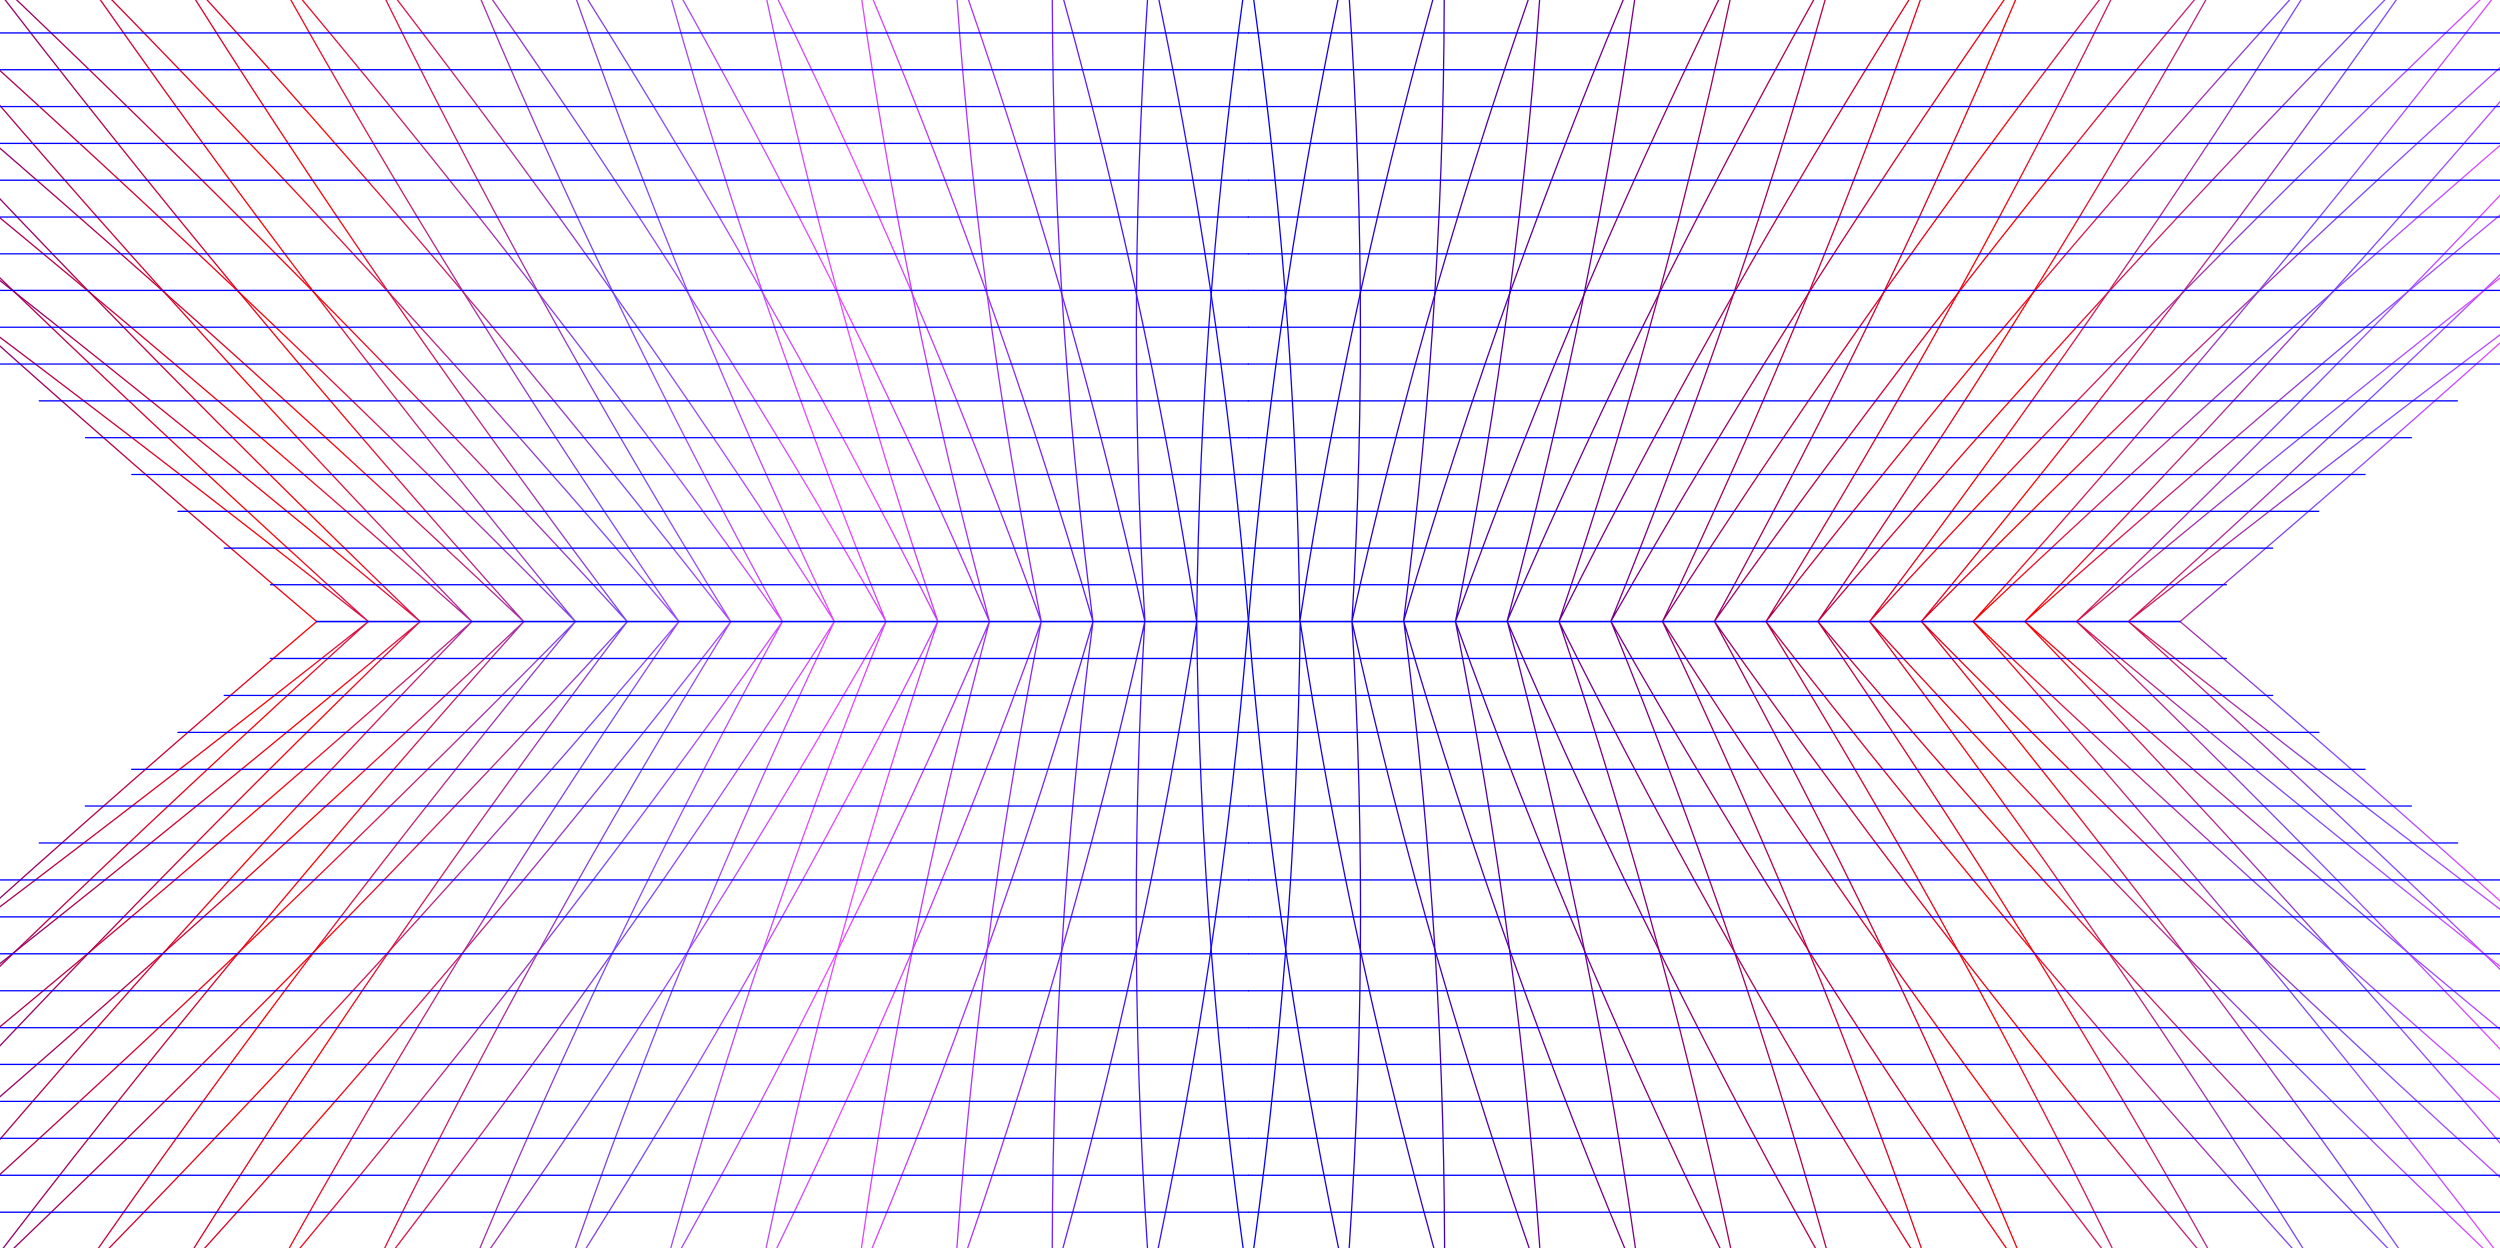 <svg width="1440" height="719" viewBox="0 0 1440 719" fill="none" xmlns="http://www.w3.org/2000/svg">
<path d="M-297 740.79C-125.662 618.207 44.212 491.084 212.175 358.002C77.737 479.734 -54.675 606.857 -184.163 740.649C-30.262 618.633 121.95 491.51 271.8 358.002C154.688 479.45 39.938 606.431 -71.213 740.649C65.25 618.917 199.687 491.793 331.425 358.002C231.412 479.308 134.325 606.289 41.625 740.649C160.875 619.059 277.65 492.077 391.05 358.002C307.912 479.166 228.6 606.148 154.575 740.649C256.612 619.342 355.837 492.361 450.675 358.002C384.3 479.45 322.65 606.573 267.413 740.649C352.575 619.484 434.025 492.503 510.3 358.002C460.575 480.301 416.587 607.566 380.362 740.649C448.65 619.342 512.55 492.219 569.925 358.002C536.737 481.862 510.75 609.411 493.2 740.649C544.95 618.491 590.962 491.226 629.55 358.002C613.35 484.274 605.362 611.965 606.15 740.649C641.25 617.072 669.487 489.523 689.287 358.002C690.75 487.111 700.875 614.802 719.1 740.649" stroke="url(#paint0_linear)" stroke-width="0.75" stroke-miterlimit="10" stroke-linecap="round" stroke-linejoin="round"/>
<path d="M182.367 358.002C39.267 480.017 -101.92 606.999 -240.633 740.649C-78.07 618.349 83.03 491.226 241.992 358.002C116.217 479.592 -7.308 606.715 -127.683 740.79C17.442 618.775 160.88 491.652 301.617 358.144C193.055 479.45 87.192 606.431 -14.845 740.79C112.955 619.059 238.617 492.077 361.242 358.144C269.667 479.308 181.467 606.289 98.105 740.79C208.692 619.342 316.692 492.361 420.867 358.144C346.167 479.45 275.63 606.431 210.942 740.79C304.542 619.626 394.88 492.645 480.492 358.144C422.442 479.876 369.567 607.141 323.892 740.79C400.617 619.484 473.292 492.503 540.117 358.144C498.605 481.153 463.617 608.56 436.73 740.79C496.805 619.059 551.705 491.935 599.742 358.144C574.992 483.139 558.005 610.688 549.68 740.79C593.105 618.065 630.342 490.658 659.367 358.144C651.942 485.835 652.955 613.525 662.517 740.79C689.292 616.079 708.417 488.53 718.992 358.144" stroke="url(#paint1_linear)" stroke-width="0.75" stroke-miterlimit="10" stroke-linecap="round" stroke-linejoin="round"/>
<path d="M155.703 379.283C343.466 379.283 531.228 379.283 718.991 379.283" stroke="url(#paint2_linear)" stroke-width="0.75" stroke-miterlimit="10" stroke-linecap="round" stroke-linejoin="round"/>
<path d="M182.367 358.002C361.242 358.002 540.117 358.002 719.105 358.002" stroke="url(#paint3_linear)" stroke-width="0.75" stroke-miterlimit="10" stroke-linecap="round" stroke-linejoin="round"/>
<path d="M129.156 400.565C325.806 400.565 522.456 400.565 719.106 400.565" stroke="url(#paint4_linear)" stroke-width="0.75" stroke-miterlimit="10" stroke-linecap="round" stroke-linejoin="round"/>
<path d="M102.492 421.846C308.03 421.846 513.567 421.846 719.105 421.846" stroke="url(#paint5_linear)" stroke-width="0.75" stroke-miterlimit="10" stroke-linecap="round" stroke-linejoin="round"/>
<path d="M75.828 443.13C290.253 443.13 504.678 443.13 718.991 443.13" stroke="url(#paint6_linear)" stroke-width="0.75" stroke-miterlimit="10" stroke-linecap="round" stroke-linejoin="round"/>
<path d="M49.156 464.27C272.469 464.27 495.669 464.27 718.981 464.27" stroke="url(#paint7_linear)" stroke-width="0.75" stroke-miterlimit="10" stroke-linecap="round" stroke-linejoin="round"/>
<path d="M22.617 485.552C254.817 485.552 486.905 485.552 719.105 485.552" stroke="url(#paint8_linear)" stroke-width="0.75" stroke-miterlimit="10" stroke-linecap="round" stroke-linejoin="round"/>
<path d="M-4.047 506.834C237.041 506.834 478.016 506.834 719.103 506.834" stroke="url(#paint9_linear)" stroke-width="0.75" stroke-miterlimit="10" stroke-linecap="round" stroke-linejoin="round"/>
<path d="M-30.719 528.115C219.144 528.115 469.119 528.115 718.981 528.115" stroke="url(#paint10_linear)" stroke-width="0.75" stroke-miterlimit="10" stroke-linecap="round" stroke-linejoin="round"/>
<path d="M-57.375 549.397C201.375 549.397 460.237 549.397 718.987 549.397" stroke="url(#paint11_linear)" stroke-width="0.75" stroke-miterlimit="10" stroke-linecap="round" stroke-linejoin="round"/>
<path d="M-83.922 570.679C183.716 570.679 451.466 570.679 719.103 570.679" stroke="url(#paint12_linear)" stroke-width="0.75" stroke-miterlimit="10" stroke-linecap="round" stroke-linejoin="round"/>
<path d="M-110.594 591.959C165.931 591.959 442.456 591.959 719.094 591.959" stroke="url(#paint13_linear)" stroke-width="0.75" stroke-miterlimit="10" stroke-linecap="round" stroke-linejoin="round"/>
<path d="M-137.25 613.1C148.162 613.1 433.575 613.1 718.987 613.1" stroke="url(#paint14_linear)" stroke-width="0.75" stroke-miterlimit="10" stroke-linecap="round" stroke-linejoin="round"/>
<path d="M-163.91 634.381C130.39 634.381 424.69 634.381 718.99 634.381" stroke="url(#paint15_linear)" stroke-width="0.75" stroke-miterlimit="10" stroke-linecap="round" stroke-linejoin="round"/>
<path d="M-190.465 655.663C112.723 655.663 415.91 655.663 719.098 655.663" stroke="url(#paint16_linear)" stroke-width="0.75" stroke-miterlimit="10" stroke-linecap="round" stroke-linejoin="round"/>
<path d="M-217.125 676.946C94.95 676.946 407.025 676.946 719.1 676.946" stroke="url(#paint17_linear)" stroke-width="0.75" stroke-miterlimit="10" stroke-linecap="round" stroke-linejoin="round"/>
<path d="M-243.785 698.227C77.177 698.227 398.14 698.227 718.99 698.227" stroke="url(#paint18_linear)" stroke-width="0.75" stroke-miterlimit="10" stroke-linecap="round" stroke-linejoin="round"/>
<path d="M719.102 740.788C737.327 614.799 747.452 487.109 748.914 358.141C768.714 489.662 796.839 617.211 832.052 740.788C832.727 612.104 824.739 484.413 808.652 358.141C847.239 491.507 893.252 618.63 945.002 740.788C927.452 609.408 901.464 482.001 868.277 358.141C925.764 492.358 989.552 619.481 1057.95 740.788C1021.73 607.706 977.739 480.299 928.014 358.141C1004.29 492.642 1085.74 619.623 1170.9 740.788C1115.66 606.57 1054.01 479.589 987.639 358.141C1082.59 492.642 1181.7 619.623 1283.74 740.788C1209.71 606.287 1130.29 479.305 1047.26 358.141C1160.66 492.358 1277.44 619.34 1396.69 740.788C1303.99 606.287 1206.9 479.305 1106.89 358.141C1238.63 491.933 1373.06 619.056 1509.53 740.788C1398.38 606.57 1283.63 479.589 1166.51 358.141C1316.36 491.649 1468.58 618.63 1622.48 740.788C1492.99 606.854 1360.58 479.873 1226.14 358.141C1394.1 491.223 1563.98 618.346 1735.31 740.788" stroke="url(#paint19_linear)" stroke-width="0.75" stroke-miterlimit="10" stroke-linecap="round" stroke-linejoin="round"/>
<path d="M719.102 358.002C729.564 488.388 748.802 615.937 775.577 740.649C785.139 613.242 786.264 485.551 778.727 358.002C807.864 490.516 844.989 617.924 888.414 740.649C880.089 610.546 863.102 482.997 838.352 358.002C886.389 491.793 941.289 619.059 1001.36 740.649C974.477 608.276 939.489 480.869 897.977 358.002C964.914 492.503 1037.48 619.484 1114.2 740.649C1068.41 606.857 1015.65 479.734 957.602 358.002C1043.21 492.503 1133.55 619.484 1227.15 740.649C1162.46 606.289 1091.93 479.166 1017.23 358.002C1121.4 492.361 1229.4 619.342 1339.99 740.649C1256.63 606.148 1168.43 479.166 1076.85 358.002C1199.36 492.077 1325.03 619.059 1452.94 740.649C1351.01 606.289 1245.15 479.308 1136.48 358.002C1277.33 491.652 1420.65 618.775 1565.78 740.649C1445.4 606.573 1321.88 479.592 1196.1 358.002C1355.06 491.226 1516.05 618.349 1678.73 740.649C1540.13 606.999 1398.83 479.876 1255.73 358.002" stroke="url(#paint20_linear)" stroke-width="0.75" stroke-miterlimit="10" stroke-linecap="round" stroke-linejoin="round"/>
<path d="M719.102 379.283C906.864 379.283 1094.63 379.283 1282.39 379.283" stroke="url(#paint21_linear)" stroke-width="0.75" stroke-miterlimit="10" stroke-linecap="round" stroke-linejoin="round"/>
<path d="M719.102 358.002C897.977 358.002 1076.85 358.002 1255.84 358.002" stroke="url(#paint22_linear)" stroke-width="0.75" stroke-miterlimit="10" stroke-linecap="round" stroke-linejoin="round"/>
<path d="M719.102 400.565C915.752 400.565 1112.4 400.565 1309.05 400.565" stroke="url(#paint23_linear)" stroke-width="0.75" stroke-miterlimit="10" stroke-linecap="round" stroke-linejoin="round"/>
<path d="M719.102 421.846C924.639 421.846 1130.18 421.846 1335.71 421.846" stroke="url(#paint24_linear)" stroke-width="0.75" stroke-miterlimit="10" stroke-linecap="round" stroke-linejoin="round"/>
<path d="M719.102 443.13C933.527 443.13 1147.95 443.13 1362.26 443.13" stroke="url(#paint25_linear)" stroke-width="0.75" stroke-miterlimit="10" stroke-linecap="round" stroke-linejoin="round"/>
<path d="M719.102 464.271C942.414 464.271 1165.61 464.271 1388.93 464.271" stroke="url(#paint26_linear)" stroke-width="0.75" stroke-miterlimit="10" stroke-linecap="round" stroke-linejoin="round"/>
<path d="M719.102 485.552C951.302 485.552 1183.39 485.552 1415.59 485.552" stroke="url(#paint27_linear)" stroke-width="0.75" stroke-miterlimit="10" stroke-linecap="round" stroke-linejoin="round"/>
<path d="M719.102 506.834C960.189 506.834 1201.16 506.834 1442.25 506.834" stroke="url(#paint28_linear)" stroke-width="0.75" stroke-miterlimit="10" stroke-linecap="round" stroke-linejoin="round"/>
<path d="M719.102 528.115C968.964 528.115 1218.94 528.115 1468.8 528.115" stroke="url(#paint29_linear)" stroke-width="0.75" stroke-miterlimit="10" stroke-linecap="round" stroke-linejoin="round"/>
<path d="M719.102 549.397C977.852 549.397 1236.71 549.397 1495.46 549.397" stroke="url(#paint30_linear)" stroke-width="0.75" stroke-miterlimit="10" stroke-linecap="round" stroke-linejoin="round"/>
<path d="M719.102 570.678C986.739 570.678 1254.49 570.678 1522.13 570.678" stroke="url(#paint31_linear)" stroke-width="0.75" stroke-miterlimit="10" stroke-linecap="round" stroke-linejoin="round"/>
<path d="M719.102 591.959C995.627 591.959 1272.15 591.959 1548.79 591.959" stroke="url(#paint32_linear)" stroke-width="0.75" stroke-miterlimit="10" stroke-linecap="round" stroke-linejoin="round"/>
<path d="M719.102 613.1C1004.51 613.1 1289.93 613.1 1575.34 613.1" stroke="url(#paint33_linear)" stroke-width="0.75" stroke-miterlimit="10" stroke-linecap="round" stroke-linejoin="round"/>
<path d="M719.102 634.381C1013.4 634.381 1307.7 634.381 1602 634.381" stroke="url(#paint34_linear)" stroke-width="0.75" stroke-miterlimit="10" stroke-linecap="round" stroke-linejoin="round"/>
<path d="M719.102 655.663C1022.29 655.663 1325.48 655.663 1628.66 655.663" stroke="url(#paint35_linear)" stroke-width="0.75" stroke-miterlimit="10" stroke-linecap="round" stroke-linejoin="round"/>
<path d="M719.102 676.946C1031.18 676.946 1343.25 676.946 1655.33 676.946" stroke="url(#paint36_linear)" stroke-width="0.75" stroke-miterlimit="10" stroke-linecap="round" stroke-linejoin="round"/>
<path d="M719.102 698.227C1040.06 698.227 1361.03 698.227 1681.88 698.227" stroke="url(#paint37_linear)" stroke-width="0.75" stroke-miterlimit="10" stroke-linecap="round" stroke-linejoin="round"/>
<path d="M1735.09 -23.307C1563.75 98.706 1393.87 225.385 1225.91 358.002C1360.35 236.696 1492.76 110.017 1622.25 -23.307C1468.35 98.424 1316.14 225.102 1166.29 358.002C1283.4 236.978 1398.15 110.441 1509.3 -23.307C1372.84 98.141 1238.29 224.678 1106.66 358.002C1206.67 237.12 1303.76 110.582 1396.46 -23.307C1277.21 97.858 1160.44 224.395 1047.04 358.002C1130.17 237.261 1209.49 110.724 1283.51 -23.307C1181.48 97.575 1082.25 224.113 987.412 358.002C1053.79 236.978 1115.44 110.3 1170.67 -23.307C1085.51 97.434 1004.06 223.971 927.787 358.002C977.512 236.13 1021.5 109.31 1057.72 -23.307C989.437 97.717 925.537 224.254 868.05 358.002C901.237 234.575 927.225 107.472 944.775 -23.307C893.025 98.424 847.012 225.244 808.425 358.002C824.625 232.171 832.612 104.927 831.825 -23.307C796.725 99.837 768.488 226.94 748.688 358.002C747.225 229.344 737.1 102.099 718.875 -23.307" stroke="url(#paint38_linear)" stroke-width="0.75" stroke-miterlimit="10" stroke-linecap="round" stroke-linejoin="round"/>
<path d="M1255.72 358.002C1398.82 236.413 1540.01 109.875 1678.72 -23.307C1516.16 98.565 1355.06 225.244 1196.09 358.002C1321.87 236.837 1445.39 110.158 1565.77 -23.307C1420.64 98.282 1277.21 224.961 1136.47 358.002C1245.03 237.12 1350.89 110.582 1452.93 -23.307C1325.13 97.999 1199.47 224.537 1076.84 358.002C1168.42 237.261 1256.62 110.724 1339.98 -23.307C1229.39 97.717 1121.39 224.254 1017.22 358.002C1091.92 237.12 1162.46 110.582 1227.14 -23.307C1133.54 97.434 1043.21 223.971 957.594 358.002C1015.64 236.696 1068.52 109.875 1114.19 -23.307C1037.47 97.575 964.794 224.113 897.969 358.002C939.481 235.423 974.469 108.462 1001.36 -23.307C941.281 97.999 886.381 224.678 838.344 358.002C863.094 233.444 880.081 106.341 888.406 -23.307C844.981 98.989 807.744 225.951 778.719 358.002C786.144 230.758 785.131 103.513 775.569 -23.307C748.794 100.968 729.669 228.071 719.094 358.002" stroke="url(#paint39_linear)" stroke-width="0.75" stroke-miterlimit="10" stroke-linecap="round" stroke-linejoin="round"/>
<path d="M1282.38 336.796C1094.62 336.796 906.856 336.796 719.094 336.796" stroke="url(#paint40_linear)" stroke-width="0.75" stroke-miterlimit="10" stroke-linecap="round" stroke-linejoin="round"/>
<path d="M1255.72 358.002C1076.85 358.002 897.972 358.002 718.984 358.002" stroke="url(#paint41_linear)" stroke-width="0.75" stroke-miterlimit="10" stroke-linecap="round" stroke-linejoin="round"/>
<path d="M1309.04 315.728C1112.39 315.728 915.744 315.728 719.094 315.728" stroke="url(#paint42_linear)" stroke-width="0.75" stroke-miterlimit="10" stroke-linecap="round" stroke-linejoin="round"/>
<path d="M1335.6 294.52C1130.06 294.52 924.522 294.52 718.984 294.52" stroke="url(#paint43_linear)" stroke-width="0.75" stroke-miterlimit="10" stroke-linecap="round" stroke-linejoin="round"/>
<path d="M1362.26 273.314C1147.83 273.314 933.406 273.314 719.094 273.314" stroke="url(#paint44_linear)" stroke-width="0.75" stroke-miterlimit="10" stroke-linecap="round" stroke-linejoin="round"/>
<path d="M1388.92 252.107C1165.61 252.107 942.406 252.107 719.094 252.107" stroke="url(#paint45_linear)" stroke-width="0.75" stroke-miterlimit="10" stroke-linecap="round" stroke-linejoin="round"/>
<path d="M1415.47 230.898C1183.27 230.898 951.184 230.898 718.984 230.898" stroke="url(#paint46_linear)" stroke-width="0.75" stroke-miterlimit="10" stroke-linecap="round" stroke-linejoin="round"/>
<path d="M1442.13 209.692C1201.05 209.692 960.072 209.692 718.984 209.692" stroke="url(#paint47_linear)" stroke-width="0.75" stroke-miterlimit="10" stroke-linecap="round" stroke-linejoin="round"/>
<path d="M1468.79 188.484C1218.93 188.484 968.956 188.484 719.094 188.484" stroke="url(#paint48_linear)" stroke-width="0.75" stroke-miterlimit="10" stroke-linecap="round" stroke-linejoin="round"/>
<path d="M1495.46 167.278C1236.71 167.278 977.844 167.278 719.094 167.278" stroke="url(#paint49_linear)" stroke-width="0.75" stroke-miterlimit="10" stroke-linecap="round" stroke-linejoin="round"/>
<path d="M1522.01 146.212C1254.37 146.212 986.622 146.212 718.984 146.212" stroke="url(#paint50_linear)" stroke-width="0.75" stroke-miterlimit="10" stroke-linecap="round" stroke-linejoin="round"/>
<path d="M1548.67 125.004C1272.15 125.004 995.622 125.004 718.984 125.004" stroke="url(#paint51_linear)" stroke-width="0.75" stroke-miterlimit="10" stroke-linecap="round" stroke-linejoin="round"/>
<path d="M1575.33 103.798C1289.92 103.798 1004.51 103.798 719.094 103.798" stroke="url(#paint52_linear)" stroke-width="0.75" stroke-miterlimit="10" stroke-linecap="round" stroke-linejoin="round"/>
<path d="M1601.99 82.589C1307.69 82.589 1013.39 82.589 719.094 82.589" stroke="url(#paint53_linear)" stroke-width="0.75" stroke-miterlimit="10" stroke-linecap="round" stroke-linejoin="round"/>
<path d="M1628.55 61.383C1325.36 61.383 1022.17 61.383 718.984 61.383" stroke="url(#paint54_linear)" stroke-width="0.75" stroke-miterlimit="10" stroke-linecap="round" stroke-linejoin="round"/>
<path d="M1655.21 40.175C1343.13 40.175 1031.06 40.175 718.984 40.175" stroke="url(#paint55_linear)" stroke-width="0.75" stroke-miterlimit="10" stroke-linecap="round" stroke-linejoin="round"/>
<path d="M1681.87 18.968C1360.91 18.968 1039.94 18.968 719.094 18.968" stroke="url(#paint56_linear)" stroke-width="0.75" stroke-miterlimit="10" stroke-linecap="round" stroke-linejoin="round"/>
<path d="M719.1 -23.307C700.875 102.241 690.75 229.485 689.287 358.002C669.487 226.94 641.362 99.837 606.15 -23.307C605.475 104.927 613.462 232.171 629.55 358.002C590.962 225.102 544.95 98.424 493.2 -23.307C510.75 107.613 536.737 234.575 569.925 358.002C512.55 224.254 448.65 97.575 380.362 -23.307C416.587 109.31 460.575 236.271 510.3 358.002C434.025 223.971 352.575 97.434 267.413 -23.307C322.65 110.3 384.3 236.978 450.675 358.002C355.725 224.113 256.612 97.575 154.575 -23.307C228.6 110.724 307.912 237.261 391.05 358.002C277.65 224.254 160.875 97.717 41.625 -23.307C134.325 110.724 231.412 237.12 331.425 358.002C199.687 224.678 65.25 97.999 -71.213 -23.307C39.938 110.441 154.688 236.978 271.8 358.002C121.95 225.102 -30.262 98.424 -184.163 -23.307C-54.675 110.017 77.737 236.696 212.175 358.002C44.212 225.385 -125.662 98.706 -297 -23.307" stroke="url(#paint57_linear)" stroke-width="0.75" stroke-miterlimit="10" stroke-linecap="round" stroke-linejoin="round"/>
<path d="M719.105 358.002C708.642 228.071 689.405 100.968 662.63 -23.307C653.067 103.655 651.942 230.899 659.48 358.002C630.342 225.951 593.105 98.989 549.68 -23.307C558.005 106.341 574.992 233.444 599.742 358.002C551.817 224.678 496.805 97.999 436.842 -23.307C463.73 108.603 498.717 235.565 540.23 358.002C473.292 223.971 400.73 97.434 324.005 -23.307C369.792 110.017 422.555 236.696 480.605 358.002C394.88 223.971 304.542 97.434 210.942 -23.307C275.63 110.582 346.167 237.261 420.867 358.002C316.692 224.113 208.692 97.575 98.105 -23.307C181.467 110.724 269.667 237.261 361.242 358.002C238.73 224.537 113.067 97.858 -14.845 -23.307C87.192 110.582 193.055 237.12 301.617 358.002C160.88 224.819 17.442 98.282 -127.683 -23.307C-7.308 110.3 116.217 236.837 241.992 358.002C83.03 225.244 -77.958 98.565 -240.633 -23.307C-102.033 109.875 39.267 236.554 182.367 358.002" stroke="url(#paint58_linear)" stroke-width="0.75" stroke-miterlimit="10" stroke-linecap="round" stroke-linejoin="round"/>
<path d="M719.1 336.796C531.337 336.796 343.575 336.796 155.812 336.796" stroke="url(#paint59_linear)" stroke-width="0.75" stroke-miterlimit="10" stroke-linecap="round" stroke-linejoin="round"/>
<path d="M719.105 358.002C540.23 358.002 361.355 358.002 182.367 358.002" stroke="url(#paint60_linear)" stroke-width="0.75" stroke-miterlimit="10" stroke-linecap="round" stroke-linejoin="round"/>
<path d="M719.106 315.728C522.456 315.728 325.806 315.728 129.156 315.728" stroke="url(#paint61_linear)" stroke-width="0.75" stroke-miterlimit="10" stroke-linecap="round" stroke-linejoin="round"/>
<path d="M719.105 294.52C513.567 294.52 308.03 294.52 102.492 294.52" stroke="url(#paint62_linear)" stroke-width="0.75" stroke-miterlimit="10" stroke-linecap="round" stroke-linejoin="round"/>
<path d="M719.1 273.314C504.675 273.314 290.25 273.314 75.938 273.314" stroke="url(#paint63_linear)" stroke-width="0.75" stroke-miterlimit="10" stroke-linecap="round" stroke-linejoin="round"/>
<path d="M719.106 252.107C495.794 252.107 272.594 252.107 49.281 252.107" stroke="url(#paint64_linear)" stroke-width="0.75" stroke-miterlimit="10" stroke-linecap="round" stroke-linejoin="round"/>
<path d="M719.105 230.898C486.905 230.898 254.817 230.898 22.617 230.898" stroke="url(#paint65_linear)" stroke-width="0.75" stroke-miterlimit="10" stroke-linecap="round" stroke-linejoin="round"/>
<path d="M719.103 209.692C478.016 209.692 237.041 209.692 -4.047 209.692" stroke="url(#paint66_linear)" stroke-width="0.75" stroke-miterlimit="10" stroke-linecap="round" stroke-linejoin="round"/>
<path d="M719.106 188.484C469.244 188.484 219.269 188.484 -30.594 188.484" stroke="url(#paint67_linear)" stroke-width="0.75" stroke-miterlimit="10" stroke-linecap="round" stroke-linejoin="round"/>
<path d="M719.105 167.278C460.355 167.278 201.492 167.278 -57.258 167.278" stroke="url(#paint68_linear)" stroke-width="0.75" stroke-miterlimit="10" stroke-linecap="round" stroke-linejoin="round"/>
<path d="M719.103 146.212C451.466 146.212 183.716 146.212 -83.922 146.212" stroke="url(#paint69_linear)" stroke-width="0.75" stroke-miterlimit="10" stroke-linecap="round" stroke-linejoin="round"/>
<path d="M719.094 125.004C442.569 125.004 166.044 125.004 -110.594 125.004" stroke="url(#paint70_linear)" stroke-width="0.75" stroke-miterlimit="10" stroke-linecap="round" stroke-linejoin="round"/>
<path d="M719.105 103.798C433.692 103.798 148.28 103.798 -137.133 103.798" stroke="url(#paint71_linear)" stroke-width="0.75" stroke-miterlimit="10" stroke-linecap="round" stroke-linejoin="round"/>
<path d="M719.099 82.588C424.799 82.588 130.499 82.588 -163.801 82.588" stroke="url(#paint72_linear)" stroke-width="0.75" stroke-miterlimit="10" stroke-linecap="round" stroke-linejoin="round"/>
<path d="M719.098 61.382C415.91 61.382 112.723 61.382 -190.465 61.382" stroke="url(#paint73_linear)" stroke-width="0.75" stroke-miterlimit="10" stroke-linecap="round" stroke-linejoin="round"/>
<path d="M719.1 40.174C407.025 40.174 94.95 40.174 -217.125 40.174" stroke="url(#paint74_linear)" stroke-width="0.75" stroke-miterlimit="10" stroke-linecap="round" stroke-linejoin="round"/>
<path d="M719.099 18.968C398.137 18.968 77.174 18.968 -243.676 18.968" stroke="url(#paint75_linear)" stroke-width="0.75" stroke-miterlimit="10" stroke-linecap="round" stroke-linejoin="round"/>
<defs>
<linearGradient id="paint0_linear" x1="-297.45" y1="549.373" x2="719.471" y2="549.373" gradientUnits="userSpaceOnUse">
<stop stop-color="#0000FF"/>
<stop offset="0.443" stop-color="#FF0000"/>
<stop offset="0.632" stop-color="#7449FF"/>
<stop offset="0.766" stop-color="#F049FF"/>
<stop offset="1" stop-color="#0000FF"/>
</linearGradient>
<linearGradient id="paint1_linear" x1="-241.002" y1="549.373" x2="719.476" y2="549.373" gradientUnits="userSpaceOnUse">
<stop stop-color="#0000FF"/>
<stop offset="0.443" stop-color="#FF0000"/>
<stop offset="0.632" stop-color="#7449FF"/>
<stop offset="0.766" stop-color="#F049FF"/>
<stop offset="1" stop-color="#0000FF"/>
</linearGradient>
<linearGradient id="paint2_linear" x1="-nan" y1="-nan" x2="-nan" y2="-nan" gradientUnits="userSpaceOnUse">
<stop stop-color="#0000FF"/>
<stop offset="0.443" stop-color="#FF0000"/>
<stop offset="0.632" stop-color="#7449FF"/>
<stop offset="0.766" stop-color="#F049FF"/>
<stop offset="1" stop-color="#0000FF"/>
</linearGradient>
<linearGradient id="paint3_linear" x1="-nan" y1="-nan" x2="-nan" y2="-nan" gradientUnits="userSpaceOnUse">
<stop stop-color="#0000FF"/>
<stop offset="0.443" stop-color="#FF0000"/>
<stop offset="0.632" stop-color="#7449FF"/>
<stop offset="0.766" stop-color="#F049FF"/>
<stop offset="1" stop-color="#0000FF"/>
</linearGradient>
<linearGradient id="paint4_linear" x1="-nan" y1="-nan" x2="-nan" y2="-nan" gradientUnits="userSpaceOnUse">
<stop stop-color="#0000FF"/>
<stop offset="0.443" stop-color="#FF0000"/>
<stop offset="0.632" stop-color="#7449FF"/>
<stop offset="0.766" stop-color="#F049FF"/>
<stop offset="1" stop-color="#0000FF"/>
</linearGradient>
<linearGradient id="paint5_linear" x1="-nan" y1="-nan" x2="-nan" y2="-nan" gradientUnits="userSpaceOnUse">
<stop stop-color="#0000FF"/>
<stop offset="0.443" stop-color="#FF0000"/>
<stop offset="0.632" stop-color="#7449FF"/>
<stop offset="0.766" stop-color="#F049FF"/>
<stop offset="1" stop-color="#0000FF"/>
</linearGradient>
<linearGradient id="paint6_linear" x1="-nan" y1="-nan" x2="-nan" y2="-nan" gradientUnits="userSpaceOnUse">
<stop stop-color="#0000FF"/>
<stop offset="0.443" stop-color="#FF0000"/>
<stop offset="0.632" stop-color="#7449FF"/>
<stop offset="0.766" stop-color="#F049FF"/>
<stop offset="1" stop-color="#0000FF"/>
</linearGradient>
<linearGradient id="paint7_linear" x1="-nan" y1="-nan" x2="-nan" y2="-nan" gradientUnits="userSpaceOnUse">
<stop stop-color="#0000FF"/>
<stop offset="0.443" stop-color="#FF0000"/>
<stop offset="0.632" stop-color="#7449FF"/>
<stop offset="0.766" stop-color="#F049FF"/>
<stop offset="1" stop-color="#0000FF"/>
</linearGradient>
<linearGradient id="paint8_linear" x1="-nan" y1="-nan" x2="-nan" y2="-nan" gradientUnits="userSpaceOnUse">
<stop stop-color="#0000FF"/>
<stop offset="0.443" stop-color="#FF0000"/>
<stop offset="0.632" stop-color="#7449FF"/>
<stop offset="0.766" stop-color="#F049FF"/>
<stop offset="1" stop-color="#0000FF"/>
</linearGradient>
<linearGradient id="paint9_linear" x1="-nan" y1="-nan" x2="-nan" y2="-nan" gradientUnits="userSpaceOnUse">
<stop stop-color="#0000FF"/>
<stop offset="0.443" stop-color="#FF0000"/>
<stop offset="0.632" stop-color="#7449FF"/>
<stop offset="0.766" stop-color="#F049FF"/>
<stop offset="1" stop-color="#0000FF"/>
</linearGradient>
<linearGradient id="paint10_linear" x1="-nan" y1="-nan" x2="-nan" y2="-nan" gradientUnits="userSpaceOnUse">
<stop stop-color="#0000FF"/>
<stop offset="0.443" stop-color="#FF0000"/>
<stop offset="0.632" stop-color="#7449FF"/>
<stop offset="0.766" stop-color="#F049FF"/>
<stop offset="1" stop-color="#0000FF"/>
</linearGradient>
<linearGradient id="paint11_linear" x1="-nan" y1="-nan" x2="-nan" y2="-nan" gradientUnits="userSpaceOnUse">
<stop stop-color="#0000FF"/>
<stop offset="0.443" stop-color="#FF0000"/>
<stop offset="0.632" stop-color="#7449FF"/>
<stop offset="0.766" stop-color="#F049FF"/>
<stop offset="1" stop-color="#0000FF"/>
</linearGradient>
<linearGradient id="paint12_linear" x1="-nan" y1="-nan" x2="-nan" y2="-nan" gradientUnits="userSpaceOnUse">
<stop stop-color="#0000FF"/>
<stop offset="0.443" stop-color="#FF0000"/>
<stop offset="0.632" stop-color="#7449FF"/>
<stop offset="0.766" stop-color="#F049FF"/>
<stop offset="1" stop-color="#0000FF"/>
</linearGradient>
<linearGradient id="paint13_linear" x1="-nan" y1="-nan" x2="-nan" y2="-nan" gradientUnits="userSpaceOnUse">
<stop stop-color="#0000FF"/>
<stop offset="0.443" stop-color="#FF0000"/>
<stop offset="0.632" stop-color="#7449FF"/>
<stop offset="0.766" stop-color="#F049FF"/>
<stop offset="1" stop-color="#0000FF"/>
</linearGradient>
<linearGradient id="paint14_linear" x1="-nan" y1="-nan" x2="-nan" y2="-nan" gradientUnits="userSpaceOnUse">
<stop stop-color="#0000FF"/>
<stop offset="0.443" stop-color="#FF0000"/>
<stop offset="0.632" stop-color="#7449FF"/>
<stop offset="0.766" stop-color="#F049FF"/>
<stop offset="1" stop-color="#0000FF"/>
</linearGradient>
<linearGradient id="paint15_linear" x1="-nan" y1="-nan" x2="-nan" y2="-nan" gradientUnits="userSpaceOnUse">
<stop stop-color="#0000FF"/>
<stop offset="0.443" stop-color="#FF0000"/>
<stop offset="0.632" stop-color="#7449FF"/>
<stop offset="0.766" stop-color="#F049FF"/>
<stop offset="1" stop-color="#0000FF"/>
</linearGradient>
<linearGradient id="paint16_linear" x1="-nan" y1="-nan" x2="-nan" y2="-nan" gradientUnits="userSpaceOnUse">
<stop stop-color="#0000FF"/>
<stop offset="0.443" stop-color="#FF0000"/>
<stop offset="0.632" stop-color="#7449FF"/>
<stop offset="0.766" stop-color="#F049FF"/>
<stop offset="1" stop-color="#0000FF"/>
</linearGradient>
<linearGradient id="paint17_linear" x1="-nan" y1="-nan" x2="-nan" y2="-nan" gradientUnits="userSpaceOnUse">
<stop stop-color="#0000FF"/>
<stop offset="0.443" stop-color="#FF0000"/>
<stop offset="0.632" stop-color="#7449FF"/>
<stop offset="0.766" stop-color="#F049FF"/>
<stop offset="1" stop-color="#0000FF"/>
</linearGradient>
<linearGradient id="paint18_linear" x1="-nan" y1="-nan" x2="-nan" y2="-nan" gradientUnits="userSpaceOnUse">
<stop stop-color="#0000FF"/>
<stop offset="0.443" stop-color="#FF0000"/>
<stop offset="0.632" stop-color="#7449FF"/>
<stop offset="0.766" stop-color="#F049FF"/>
<stop offset="1" stop-color="#0000FF"/>
</linearGradient>
<linearGradient id="paint19_linear" x1="718.63" y1="549.37" x2="1735.55" y2="549.37" gradientUnits="userSpaceOnUse">
<stop stop-color="#0000FF"/>
<stop offset="0.443" stop-color="#FF0000"/>
<stop offset="0.632" stop-color="#7449FF"/>
<stop offset="0.766" stop-color="#F049FF"/>
<stop offset="1" stop-color="#0000FF"/>
</linearGradient>
<linearGradient id="paint20_linear" x1="718.63" y1="549.373" x2="1679.11" y2="549.373" gradientUnits="userSpaceOnUse">
<stop stop-color="#0000FF"/>
<stop offset="0.443" stop-color="#FF0000"/>
<stop offset="0.632" stop-color="#7449FF"/>
<stop offset="0.766" stop-color="#F049FF"/>
<stop offset="1" stop-color="#0000FF"/>
</linearGradient>
<linearGradient id="paint21_linear" x1="-nan" y1="-nan" x2="-nan" y2="-nan" gradientUnits="userSpaceOnUse">
<stop stop-color="#0000FF"/>
<stop offset="0.443" stop-color="#FF0000"/>
<stop offset="0.632" stop-color="#7449FF"/>
<stop offset="0.766" stop-color="#F049FF"/>
<stop offset="1" stop-color="#0000FF"/>
</linearGradient>
<linearGradient id="paint22_linear" x1="-nan" y1="-nan" x2="-nan" y2="-nan" gradientUnits="userSpaceOnUse">
<stop stop-color="#0000FF"/>
<stop offset="0.443" stop-color="#FF0000"/>
<stop offset="0.632" stop-color="#7449FF"/>
<stop offset="0.766" stop-color="#F049FF"/>
<stop offset="1" stop-color="#0000FF"/>
</linearGradient>
<linearGradient id="paint23_linear" x1="-nan" y1="-nan" x2="-nan" y2="-nan" gradientUnits="userSpaceOnUse">
<stop stop-color="#0000FF"/>
<stop offset="0.443" stop-color="#FF0000"/>
<stop offset="0.632" stop-color="#7449FF"/>
<stop offset="0.766" stop-color="#F049FF"/>
<stop offset="1" stop-color="#0000FF"/>
</linearGradient>
<linearGradient id="paint24_linear" x1="-nan" y1="-nan" x2="-nan" y2="-nan" gradientUnits="userSpaceOnUse">
<stop stop-color="#0000FF"/>
<stop offset="0.443" stop-color="#FF0000"/>
<stop offset="0.632" stop-color="#7449FF"/>
<stop offset="0.766" stop-color="#F049FF"/>
<stop offset="1" stop-color="#0000FF"/>
</linearGradient>
<linearGradient id="paint25_linear" x1="-nan" y1="-nan" x2="-nan" y2="-nan" gradientUnits="userSpaceOnUse">
<stop stop-color="#0000FF"/>
<stop offset="0.443" stop-color="#FF0000"/>
<stop offset="0.632" stop-color="#7449FF"/>
<stop offset="0.766" stop-color="#F049FF"/>
<stop offset="1" stop-color="#0000FF"/>
</linearGradient>
<linearGradient id="paint26_linear" x1="-nan" y1="-nan" x2="-nan" y2="-nan" gradientUnits="userSpaceOnUse">
<stop stop-color="#0000FF"/>
<stop offset="0.443" stop-color="#FF0000"/>
<stop offset="0.632" stop-color="#7449FF"/>
<stop offset="0.766" stop-color="#F049FF"/>
<stop offset="1" stop-color="#0000FF"/>
</linearGradient>
<linearGradient id="paint27_linear" x1="-nan" y1="-nan" x2="-nan" y2="-nan" gradientUnits="userSpaceOnUse">
<stop stop-color="#0000FF"/>
<stop offset="0.443" stop-color="#FF0000"/>
<stop offset="0.632" stop-color="#7449FF"/>
<stop offset="0.766" stop-color="#F049FF"/>
<stop offset="1" stop-color="#0000FF"/>
</linearGradient>
<linearGradient id="paint28_linear" x1="-nan" y1="-nan" x2="-nan" y2="-nan" gradientUnits="userSpaceOnUse">
<stop stop-color="#0000FF"/>
<stop offset="0.443" stop-color="#FF0000"/>
<stop offset="0.632" stop-color="#7449FF"/>
<stop offset="0.766" stop-color="#F049FF"/>
<stop offset="1" stop-color="#0000FF"/>
</linearGradient>
<linearGradient id="paint29_linear" x1="-nan" y1="-nan" x2="-nan" y2="-nan" gradientUnits="userSpaceOnUse">
<stop stop-color="#0000FF"/>
<stop offset="0.443" stop-color="#FF0000"/>
<stop offset="0.632" stop-color="#7449FF"/>
<stop offset="0.766" stop-color="#F049FF"/>
<stop offset="1" stop-color="#0000FF"/>
</linearGradient>
<linearGradient id="paint30_linear" x1="-nan" y1="-nan" x2="-nan" y2="-nan" gradientUnits="userSpaceOnUse">
<stop stop-color="#0000FF"/>
<stop offset="0.443" stop-color="#FF0000"/>
<stop offset="0.632" stop-color="#7449FF"/>
<stop offset="0.766" stop-color="#F049FF"/>
<stop offset="1" stop-color="#0000FF"/>
</linearGradient>
<linearGradient id="paint31_linear" x1="-nan" y1="-nan" x2="-nan" y2="-nan" gradientUnits="userSpaceOnUse">
<stop stop-color="#0000FF"/>
<stop offset="0.443" stop-color="#FF0000"/>
<stop offset="0.632" stop-color="#7449FF"/>
<stop offset="0.766" stop-color="#F049FF"/>
<stop offset="1" stop-color="#0000FF"/>
</linearGradient>
<linearGradient id="paint32_linear" x1="-nan" y1="-nan" x2="-nan" y2="-nan" gradientUnits="userSpaceOnUse">
<stop stop-color="#0000FF"/>
<stop offset="0.443" stop-color="#FF0000"/>
<stop offset="0.632" stop-color="#7449FF"/>
<stop offset="0.766" stop-color="#F049FF"/>
<stop offset="1" stop-color="#0000FF"/>
</linearGradient>
<linearGradient id="paint33_linear" x1="-nan" y1="-nan" x2="-nan" y2="-nan" gradientUnits="userSpaceOnUse">
<stop stop-color="#0000FF"/>
<stop offset="0.443" stop-color="#FF0000"/>
<stop offset="0.632" stop-color="#7449FF"/>
<stop offset="0.766" stop-color="#F049FF"/>
<stop offset="1" stop-color="#0000FF"/>
</linearGradient>
<linearGradient id="paint34_linear" x1="-nan" y1="-nan" x2="-nan" y2="-nan" gradientUnits="userSpaceOnUse">
<stop stop-color="#0000FF"/>
<stop offset="0.443" stop-color="#FF0000"/>
<stop offset="0.632" stop-color="#7449FF"/>
<stop offset="0.766" stop-color="#F049FF"/>
<stop offset="1" stop-color="#0000FF"/>
</linearGradient>
<linearGradient id="paint35_linear" x1="-nan" y1="-nan" x2="-nan" y2="-nan" gradientUnits="userSpaceOnUse">
<stop stop-color="#0000FF"/>
<stop offset="0.443" stop-color="#FF0000"/>
<stop offset="0.632" stop-color="#7449FF"/>
<stop offset="0.766" stop-color="#F049FF"/>
<stop offset="1" stop-color="#0000FF"/>
</linearGradient>
<linearGradient id="paint36_linear" x1="-nan" y1="-nan" x2="-nan" y2="-nan" gradientUnits="userSpaceOnUse">
<stop stop-color="#0000FF"/>
<stop offset="0.443" stop-color="#FF0000"/>
<stop offset="0.632" stop-color="#7449FF"/>
<stop offset="0.766" stop-color="#F049FF"/>
<stop offset="1" stop-color="#0000FF"/>
</linearGradient>
<linearGradient id="paint37_linear" x1="-nan" y1="-nan" x2="-nan" y2="-nan" gradientUnits="userSpaceOnUse">
<stop stop-color="#0000FF"/>
<stop offset="0.443" stop-color="#FF0000"/>
<stop offset="0.632" stop-color="#7449FF"/>
<stop offset="0.766" stop-color="#F049FF"/>
<stop offset="1" stop-color="#0000FF"/>
</linearGradient>
<linearGradient id="paint38_linear" x1="718.628" y1="167.345" x2="1735.55" y2="167.345" gradientUnits="userSpaceOnUse">
<stop stop-color="#0000FF"/>
<stop offset="0.443" stop-color="#FF0000"/>
<stop offset="0.632" stop-color="#7449FF"/>
<stop offset="0.766" stop-color="#F049FF"/>
<stop offset="1" stop-color="#0000FF"/>
</linearGradient>
<linearGradient id="paint39_linear" x1="718.622" y1="167.345" x2="1679.1" y2="167.345" gradientUnits="userSpaceOnUse">
<stop stop-color="#0000FF"/>
<stop offset="0.443" stop-color="#FF0000"/>
<stop offset="0.632" stop-color="#7449FF"/>
<stop offset="0.766" stop-color="#F049FF"/>
<stop offset="1" stop-color="#0000FF"/>
</linearGradient>
<linearGradient id="paint40_linear" x1="-nan" y1="-nan" x2="-nan" y2="-nan" gradientUnits="userSpaceOnUse">
<stop stop-color="#0000FF"/>
<stop offset="0.443" stop-color="#FF0000"/>
<stop offset="0.632" stop-color="#7449FF"/>
<stop offset="0.766" stop-color="#F049FF"/>
<stop offset="1" stop-color="#0000FF"/>
</linearGradient>
<linearGradient id="paint41_linear" x1="-nan" y1="-nan" x2="-nan" y2="-nan" gradientUnits="userSpaceOnUse">
<stop stop-color="#0000FF"/>
<stop offset="0.443" stop-color="#FF0000"/>
<stop offset="0.632" stop-color="#7449FF"/>
<stop offset="0.766" stop-color="#F049FF"/>
<stop offset="1" stop-color="#0000FF"/>
</linearGradient>
<linearGradient id="paint42_linear" x1="-nan" y1="-nan" x2="-nan" y2="-nan" gradientUnits="userSpaceOnUse">
<stop stop-color="#0000FF"/>
<stop offset="0.443" stop-color="#FF0000"/>
<stop offset="0.632" stop-color="#7449FF"/>
<stop offset="0.766" stop-color="#F049FF"/>
<stop offset="1" stop-color="#0000FF"/>
</linearGradient>
<linearGradient id="paint43_linear" x1="-nan" y1="-nan" x2="-nan" y2="-nan" gradientUnits="userSpaceOnUse">
<stop stop-color="#0000FF"/>
<stop offset="0.443" stop-color="#FF0000"/>
<stop offset="0.632" stop-color="#7449FF"/>
<stop offset="0.766" stop-color="#F049FF"/>
<stop offset="1" stop-color="#0000FF"/>
</linearGradient>
<linearGradient id="paint44_linear" x1="-nan" y1="-nan" x2="-nan" y2="-nan" gradientUnits="userSpaceOnUse">
<stop stop-color="#0000FF"/>
<stop offset="0.443" stop-color="#FF0000"/>
<stop offset="0.632" stop-color="#7449FF"/>
<stop offset="0.766" stop-color="#F049FF"/>
<stop offset="1" stop-color="#0000FF"/>
</linearGradient>
<linearGradient id="paint45_linear" x1="-nan" y1="-nan" x2="-nan" y2="-nan" gradientUnits="userSpaceOnUse">
<stop stop-color="#0000FF"/>
<stop offset="0.443" stop-color="#FF0000"/>
<stop offset="0.632" stop-color="#7449FF"/>
<stop offset="0.766" stop-color="#F049FF"/>
<stop offset="1" stop-color="#0000FF"/>
</linearGradient>
<linearGradient id="paint46_linear" x1="-nan" y1="-nan" x2="-nan" y2="-nan" gradientUnits="userSpaceOnUse">
<stop stop-color="#0000FF"/>
<stop offset="0.443" stop-color="#FF0000"/>
<stop offset="0.632" stop-color="#7449FF"/>
<stop offset="0.766" stop-color="#F049FF"/>
<stop offset="1" stop-color="#0000FF"/>
</linearGradient>
<linearGradient id="paint47_linear" x1="-nan" y1="-nan" x2="-nan" y2="-nan" gradientUnits="userSpaceOnUse">
<stop stop-color="#0000FF"/>
<stop offset="0.443" stop-color="#FF0000"/>
<stop offset="0.632" stop-color="#7449FF"/>
<stop offset="0.766" stop-color="#F049FF"/>
<stop offset="1" stop-color="#0000FF"/>
</linearGradient>
<linearGradient id="paint48_linear" x1="-nan" y1="-nan" x2="-nan" y2="-nan" gradientUnits="userSpaceOnUse">
<stop stop-color="#0000FF"/>
<stop offset="0.443" stop-color="#FF0000"/>
<stop offset="0.632" stop-color="#7449FF"/>
<stop offset="0.766" stop-color="#F049FF"/>
<stop offset="1" stop-color="#0000FF"/>
</linearGradient>
<linearGradient id="paint49_linear" x1="-nan" y1="-nan" x2="-nan" y2="-nan" gradientUnits="userSpaceOnUse">
<stop stop-color="#0000FF"/>
<stop offset="0.443" stop-color="#FF0000"/>
<stop offset="0.632" stop-color="#7449FF"/>
<stop offset="0.766" stop-color="#F049FF"/>
<stop offset="1" stop-color="#0000FF"/>
</linearGradient>
<linearGradient id="paint50_linear" x1="-nan" y1="-nan" x2="-nan" y2="-nan" gradientUnits="userSpaceOnUse">
<stop stop-color="#0000FF"/>
<stop offset="0.443" stop-color="#FF0000"/>
<stop offset="0.632" stop-color="#7449FF"/>
<stop offset="0.766" stop-color="#F049FF"/>
<stop offset="1" stop-color="#0000FF"/>
</linearGradient>
<linearGradient id="paint51_linear" x1="-nan" y1="-nan" x2="-nan" y2="-nan" gradientUnits="userSpaceOnUse">
<stop stop-color="#0000FF"/>
<stop offset="0.443" stop-color="#FF0000"/>
<stop offset="0.632" stop-color="#7449FF"/>
<stop offset="0.766" stop-color="#F049FF"/>
<stop offset="1" stop-color="#0000FF"/>
</linearGradient>
<linearGradient id="paint52_linear" x1="-nan" y1="-nan" x2="-nan" y2="-nan" gradientUnits="userSpaceOnUse">
<stop stop-color="#0000FF"/>
<stop offset="0.443" stop-color="#FF0000"/>
<stop offset="0.632" stop-color="#7449FF"/>
<stop offset="0.766" stop-color="#F049FF"/>
<stop offset="1" stop-color="#0000FF"/>
</linearGradient>
<linearGradient id="paint53_linear" x1="-nan" y1="-nan" x2="-nan" y2="-nan" gradientUnits="userSpaceOnUse">
<stop stop-color="#0000FF"/>
<stop offset="0.443" stop-color="#FF0000"/>
<stop offset="0.632" stop-color="#7449FF"/>
<stop offset="0.766" stop-color="#F049FF"/>
<stop offset="1" stop-color="#0000FF"/>
</linearGradient>
<linearGradient id="paint54_linear" x1="-nan" y1="-nan" x2="-nan" y2="-nan" gradientUnits="userSpaceOnUse">
<stop stop-color="#0000FF"/>
<stop offset="0.443" stop-color="#FF0000"/>
<stop offset="0.632" stop-color="#7449FF"/>
<stop offset="0.766" stop-color="#F049FF"/>
<stop offset="1" stop-color="#0000FF"/>
</linearGradient>
<linearGradient id="paint55_linear" x1="-nan" y1="-nan" x2="-nan" y2="-nan" gradientUnits="userSpaceOnUse">
<stop stop-color="#0000FF"/>
<stop offset="0.443" stop-color="#FF0000"/>
<stop offset="0.632" stop-color="#7449FF"/>
<stop offset="0.766" stop-color="#F049FF"/>
<stop offset="1" stop-color="#0000FF"/>
</linearGradient>
<linearGradient id="paint56_linear" x1="-nan" y1="-nan" x2="-nan" y2="-nan" gradientUnits="userSpaceOnUse">
<stop stop-color="#0000FF"/>
<stop offset="0.443" stop-color="#FF0000"/>
<stop offset="0.632" stop-color="#7449FF"/>
<stop offset="0.766" stop-color="#F049FF"/>
<stop offset="1" stop-color="#0000FF"/>
</linearGradient>
<linearGradient id="paint57_linear" x1="-297.45" y1="167.345" x2="719.472" y2="167.345" gradientUnits="userSpaceOnUse">
<stop stop-color="#0000FF"/>
<stop offset="0.443" stop-color="#FF0000"/>
<stop offset="0.632" stop-color="#7449FF"/>
<stop offset="0.766" stop-color="#F049FF"/>
<stop offset="1" stop-color="#0000FF"/>
</linearGradient>
<linearGradient id="paint58_linear" x1="-241.002" y1="167.345" x2="719.476" y2="167.345" gradientUnits="userSpaceOnUse">
<stop stop-color="#0000FF"/>
<stop offset="0.443" stop-color="#FF0000"/>
<stop offset="0.632" stop-color="#7449FF"/>
<stop offset="0.766" stop-color="#F049FF"/>
<stop offset="1" stop-color="#0000FF"/>
</linearGradient>
<linearGradient id="paint59_linear" x1="-nan" y1="-nan" x2="-nan" y2="-nan" gradientUnits="userSpaceOnUse">
<stop stop-color="#0000FF"/>
<stop offset="0.443" stop-color="#FF0000"/>
<stop offset="0.632" stop-color="#7449FF"/>
<stop offset="0.766" stop-color="#F049FF"/>
<stop offset="1" stop-color="#0000FF"/>
</linearGradient>
<linearGradient id="paint60_linear" x1="-nan" y1="-nan" x2="-nan" y2="-nan" gradientUnits="userSpaceOnUse">
<stop stop-color="#0000FF"/>
<stop offset="0.443" stop-color="#FF0000"/>
<stop offset="0.632" stop-color="#7449FF"/>
<stop offset="0.766" stop-color="#F049FF"/>
<stop offset="1" stop-color="#0000FF"/>
</linearGradient>
<linearGradient id="paint61_linear" x1="-nan" y1="-nan" x2="-nan" y2="-nan" gradientUnits="userSpaceOnUse">
<stop stop-color="#0000FF"/>
<stop offset="0.443" stop-color="#FF0000"/>
<stop offset="0.632" stop-color="#7449FF"/>
<stop offset="0.766" stop-color="#F049FF"/>
<stop offset="1" stop-color="#0000FF"/>
</linearGradient>
<linearGradient id="paint62_linear" x1="-nan" y1="-nan" x2="-nan" y2="-nan" gradientUnits="userSpaceOnUse">
<stop stop-color="#0000FF"/>
<stop offset="0.443" stop-color="#FF0000"/>
<stop offset="0.632" stop-color="#7449FF"/>
<stop offset="0.766" stop-color="#F049FF"/>
<stop offset="1" stop-color="#0000FF"/>
</linearGradient>
<linearGradient id="paint63_linear" x1="-nan" y1="-nan" x2="-nan" y2="-nan" gradientUnits="userSpaceOnUse">
<stop stop-color="#0000FF"/>
<stop offset="0.443" stop-color="#FF0000"/>
<stop offset="0.632" stop-color="#7449FF"/>
<stop offset="0.766" stop-color="#F049FF"/>
<stop offset="1" stop-color="#0000FF"/>
</linearGradient>
<linearGradient id="paint64_linear" x1="-nan" y1="-nan" x2="-nan" y2="-nan" gradientUnits="userSpaceOnUse">
<stop stop-color="#0000FF"/>
<stop offset="0.443" stop-color="#FF0000"/>
<stop offset="0.632" stop-color="#7449FF"/>
<stop offset="0.766" stop-color="#F049FF"/>
<stop offset="1" stop-color="#0000FF"/>
</linearGradient>
<linearGradient id="paint65_linear" x1="-nan" y1="-nan" x2="-nan" y2="-nan" gradientUnits="userSpaceOnUse">
<stop stop-color="#0000FF"/>
<stop offset="0.443" stop-color="#FF0000"/>
<stop offset="0.632" stop-color="#7449FF"/>
<stop offset="0.766" stop-color="#F049FF"/>
<stop offset="1" stop-color="#0000FF"/>
</linearGradient>
<linearGradient id="paint66_linear" x1="-nan" y1="-nan" x2="-nan" y2="-nan" gradientUnits="userSpaceOnUse">
<stop stop-color="#0000FF"/>
<stop offset="0.443" stop-color="#FF0000"/>
<stop offset="0.632" stop-color="#7449FF"/>
<stop offset="0.766" stop-color="#F049FF"/>
<stop offset="1" stop-color="#0000FF"/>
</linearGradient>
<linearGradient id="paint67_linear" x1="-nan" y1="-nan" x2="-nan" y2="-nan" gradientUnits="userSpaceOnUse">
<stop stop-color="#0000FF"/>
<stop offset="0.443" stop-color="#FF0000"/>
<stop offset="0.632" stop-color="#7449FF"/>
<stop offset="0.766" stop-color="#F049FF"/>
<stop offset="1" stop-color="#0000FF"/>
</linearGradient>
<linearGradient id="paint68_linear" x1="-nan" y1="-nan" x2="-nan" y2="-nan" gradientUnits="userSpaceOnUse">
<stop stop-color="#0000FF"/>
<stop offset="0.443" stop-color="#FF0000"/>
<stop offset="0.632" stop-color="#7449FF"/>
<stop offset="0.766" stop-color="#F049FF"/>
<stop offset="1" stop-color="#0000FF"/>
</linearGradient>
<linearGradient id="paint69_linear" x1="-nan" y1="-nan" x2="-nan" y2="-nan" gradientUnits="userSpaceOnUse">
<stop stop-color="#0000FF"/>
<stop offset="0.443" stop-color="#FF0000"/>
<stop offset="0.632" stop-color="#7449FF"/>
<stop offset="0.766" stop-color="#F049FF"/>
<stop offset="1" stop-color="#0000FF"/>
</linearGradient>
<linearGradient id="paint70_linear" x1="-nan" y1="-nan" x2="-nan" y2="-nan" gradientUnits="userSpaceOnUse">
<stop stop-color="#0000FF"/>
<stop offset="0.443" stop-color="#FF0000"/>
<stop offset="0.632" stop-color="#7449FF"/>
<stop offset="0.766" stop-color="#F049FF"/>
<stop offset="1" stop-color="#0000FF"/>
</linearGradient>
<linearGradient id="paint71_linear" x1="-nan" y1="-nan" x2="-nan" y2="-nan" gradientUnits="userSpaceOnUse">
<stop stop-color="#0000FF"/>
<stop offset="0.443" stop-color="#FF0000"/>
<stop offset="0.632" stop-color="#7449FF"/>
<stop offset="0.766" stop-color="#F049FF"/>
<stop offset="1" stop-color="#0000FF"/>
</linearGradient>
<linearGradient id="paint72_linear" x1="-nan" y1="-nan" x2="-nan" y2="-nan" gradientUnits="userSpaceOnUse">
<stop stop-color="#0000FF"/>
<stop offset="0.443" stop-color="#FF0000"/>
<stop offset="0.632" stop-color="#7449FF"/>
<stop offset="0.766" stop-color="#F049FF"/>
<stop offset="1" stop-color="#0000FF"/>
</linearGradient>
<linearGradient id="paint73_linear" x1="-nan" y1="-nan" x2="-nan" y2="-nan" gradientUnits="userSpaceOnUse">
<stop stop-color="#0000FF"/>
<stop offset="0.443" stop-color="#FF0000"/>
<stop offset="0.632" stop-color="#7449FF"/>
<stop offset="0.766" stop-color="#F049FF"/>
<stop offset="1" stop-color="#0000FF"/>
</linearGradient>
<linearGradient id="paint74_linear" x1="-nan" y1="-nan" x2="-nan" y2="-nan" gradientUnits="userSpaceOnUse">
<stop stop-color="#0000FF"/>
<stop offset="0.443" stop-color="#FF0000"/>
<stop offset="0.632" stop-color="#7449FF"/>
<stop offset="0.766" stop-color="#F049FF"/>
<stop offset="1" stop-color="#0000FF"/>
</linearGradient>
<linearGradient id="paint75_linear" x1="-nan" y1="-nan" x2="-nan" y2="-nan" gradientUnits="userSpaceOnUse">
<stop stop-color="#0000FF"/>
<stop offset="0.443" stop-color="#FF0000"/>
<stop offset="0.632" stop-color="#7449FF"/>
<stop offset="0.766" stop-color="#F049FF"/>
<stop offset="1" stop-color="#0000FF"/>
</linearGradient>
</defs>
</svg>
